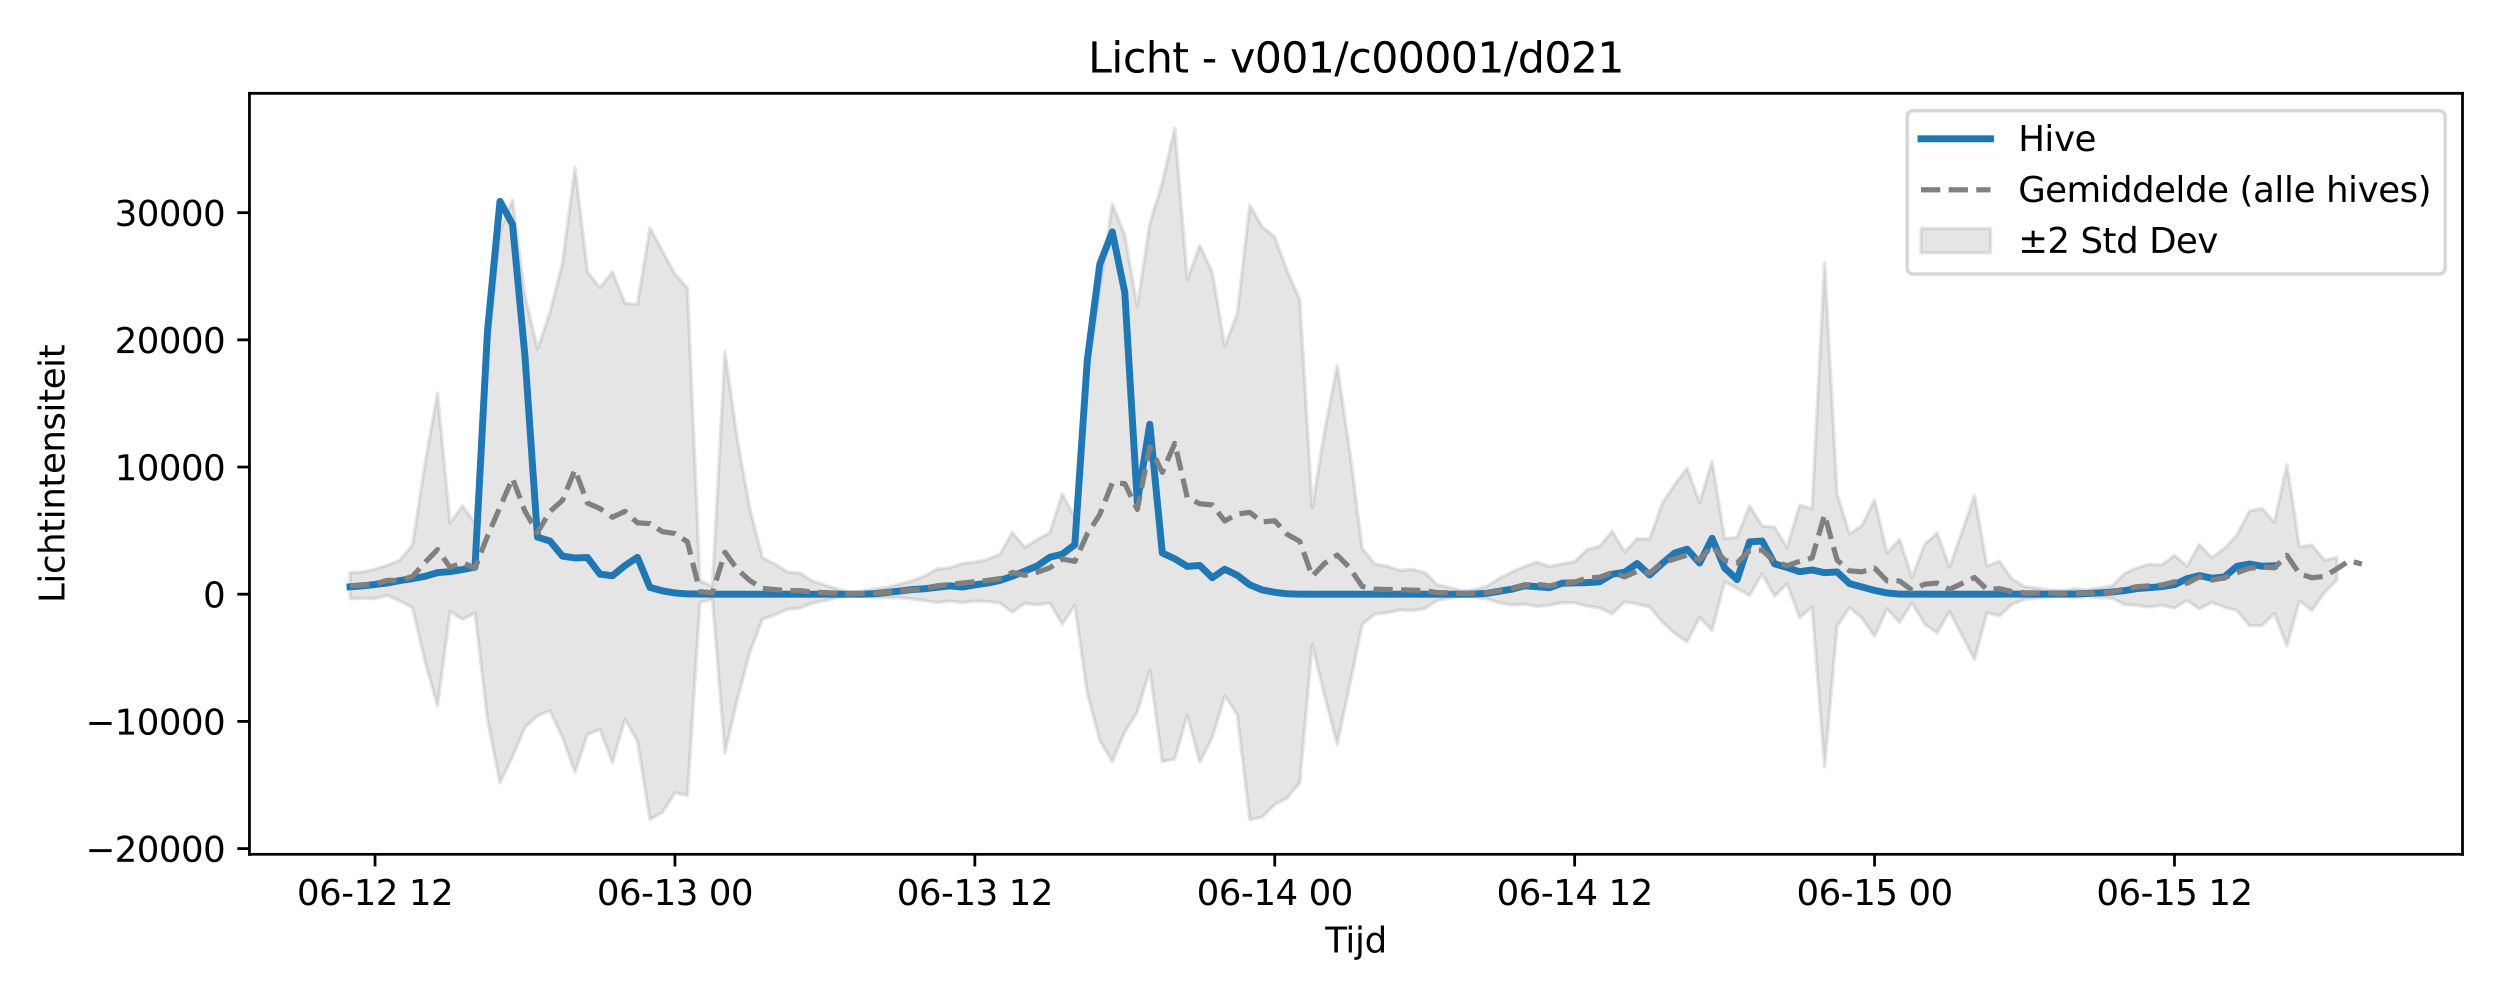 <?xml version="1.0" encoding="utf-8" standalone="no"?>
<!DOCTYPE svg PUBLIC "-//W3C//DTD SVG 1.1//EN"
  "http://www.w3.org/Graphics/SVG/1.1/DTD/svg11.dtd">
<svg xmlns:xlink="http://www.w3.org/1999/xlink" width="720pt" height="288pt" viewBox="0 0 720 288" xmlns="http://www.w3.org/2000/svg" version="1.1">
 <defs>
  <style type="text/css">*{stroke-linejoin: round; stroke-linecap: butt}</style>
 </defs>
 <g id="figure_1">
  <g id="patch_1">
   <path d="M 0 288 
L 720 288 
L 720 0 
L 0 0 
z
" style="fill: #ffffff"/>
  </g>
  <g id="axes_1">
   <g id="patch_2">
    <path d="M 71.84 246.04 
L 709.2 246.04 
L 709.2 26.88 
L 71.84 26.88 
z
" style="fill: #ffffff"/>
   </g>
   <g id="FillBetweenPolyCollection_1">
    <defs>
     <path id="ma9c4b66ef4" d="M 100.811 -123.067 
L 100.811 -115.593 
L 104.41 -115.689 
L 108.009 -115.625 
L 111.608 -116.508 
L 115.206 -114.903 
L 118.805 -112.978 
L 122.404 -97.499 
L 126.003 -84.659 
L 129.602 -111.915 
L 133.201 -109.59 
L 136.8 -111.506 
L 140.398 -80.741 
L 143.997 -62.528 
L 147.596 -70.092 
L 151.195 -78.564 
L 154.794 -81.866 
L 158.393 -83.329 
L 161.992 -75.639 
L 165.591 -65.606 
L 169.189 -76.505 
L 172.788 -77.941 
L 176.387 -68.314 
L 179.986 -80.838 
L 183.585 -74.552 
L 187.184 -51.995 
L 190.783 -54.061 
L 194.382 -59.692 
L 197.98 -58.874 
L 201.579 -114.513 
L 205.178 -115.37 
L 208.777 -71.234 
L 212.376 -86.691 
L 215.975 -100.149 
L 219.574 -109.692 
L 223.173 -110.932 
L 226.771 -112.506 
L 230.37 -112.85 
L 233.969 -114.277 
L 237.568 -115.044 
L 241.167 -115.877 
L 244.766 -116.587 
L 248.365 -116.269 
L 251.963 -115.973 
L 255.562 -115.871 
L 259.161 -115.874 
L 262.76 -115.477 
L 266.359 -115.019 
L 269.958 -114.476 
L 273.557 -114.903 
L 277.156 -114.454 
L 280.754 -114.894 
L 284.353 -114.782 
L 287.952 -114.354 
L 291.551 -111.668 
L 295.15 -114.262 
L 298.749 -113.739 
L 302.348 -114.34 
L 305.947 -108.265 
L 309.545 -113.712 
L 313.144 -88.369 
L 316.743 -74.757 
L 320.342 -68.655 
L 323.941 -77.154 
L 327.54 -82.933 
L 331.139 -95.008 
L 334.738 -68.64 
L 338.336 -69.44 
L 341.935 -81.994 
L 345.534 -68.541 
L 349.133 -75.527 
L 352.732 -87.581 
L 356.331 -82.195 
L 359.93 -51.922 
L 363.528 -52.659 
L 367.127 -56.289 
L 370.726 -58.221 
L 374.325 -62.582 
L 377.924 -102.41 
L 381.523 -87.499 
L 385.122 -73.641 
L 388.721 -90.713 
L 392.319 -108.156 
L 395.918 -111.115 
L 399.517 -111.523 
L 403.116 -112.332 
L 406.715 -112.143 
L 410.314 -112.704 
L 413.913 -115.073 
L 417.512 -115.696 
L 421.11 -116.278 
L 424.709 -116.063 
L 428.308 -115.489 
L 431.907 -114.378 
L 435.506 -113.749 
L 439.105 -113.983 
L 442.704 -113.317 
L 446.302 -113.679 
L 449.901 -114.414 
L 453.5 -114.395 
L 457.099 -113.461 
L 460.698 -112.901 
L 464.297 -111.223 
L 467.896 -114.663 
L 471.495 -114.001 
L 475.093 -113.227 
L 478.692 -108.881 
L 482.291 -105.6 
L 485.89 -103.145 
L 489.489 -110.169 
L 493.088 -106.427 
L 496.687 -120.471 
L 500.286 -118.563 
L 503.884 -116.503 
L 507.483 -122.699 
L 511.082 -116.287 
L 514.681 -119.892 
L 518.28 -110.124 
L 521.879 -113.137 
L 525.478 -67.146 
L 529.077 -107.69 
L 532.675 -112.994 
L 536.274 -109.979 
L 539.873 -104.725 
L 543.472 -112.701 
L 547.071 -108.71 
L 550.67 -114.363 
L 554.269 -108.336 
L 557.867 -105.695 
L 561.466 -111.891 
L 565.065 -104.985 
L 568.664 -98.073 
L 572.263 -111.512 
L 575.862 -110.577 
L 579.461 -113.987 
L 583.06 -115.387 
L 586.658 -115.732 
L 590.257 -116.17 
L 593.856 -116.299 
L 597.455 -115.907 
L 601.054 -116.178 
L 604.653 -115.893 
L 608.252 -115.707 
L 611.851 -113.9 
L 615.449 -113.632 
L 619.048 -113.131 
L 622.647 -113.705 
L 626.246 -112.855 
L 629.845 -115.07 
L 633.444 -112.599 
L 637.043 -114.54 
L 640.642 -113.081 
L 644.24 -112.209 
L 647.839 -107.812 
L 651.438 -107.795 
L 655.037 -111.351 
L 658.636 -101.941 
L 662.235 -114.951 
L 665.834 -112.177 
L 669.432 -117.336 
L 673.031 -120.908 
L 673.031 -127.442 
L 673.031 -127.442 
L 669.432 -126.669 
L 665.834 -131.048 
L 662.235 -130.517 
L 658.636 -154.196 
L 655.037 -137.574 
L 651.438 -141.582 
L 647.839 -140.859 
L 644.24 -133.92 
L 640.642 -130.106 
L 637.043 -127.361 
L 633.444 -131.17 
L 629.845 -124.972 
L 626.246 -128.049 
L 622.647 -125.308 
L 619.048 -125.516 
L 615.449 -124.44 
L 611.851 -122.782 
L 608.252 -119.277 
L 604.653 -118.697 
L 601.054 -118.126 
L 597.455 -118.447 
L 593.856 -117.879 
L 590.257 -117.982 
L 586.658 -118.589 
L 583.06 -119.1 
L 579.461 -121.218 
L 575.862 -126.378 
L 572.263 -124.963 
L 568.664 -145.295 
L 565.065 -134.869 
L 561.466 -124.633 
L 557.867 -134.473 
L 554.269 -131.167 
L 550.67 -121.677 
L 547.071 -132.642 
L 543.472 -128.74 
L 539.873 -144.068 
L 536.274 -136.672 
L 532.675 -134.193 
L 529.077 -145.713 
L 525.478 -212.367 
L 521.879 -141.479 
L 518.28 -142.499 
L 514.681 -130.293 
L 511.082 -136.228 
L 507.483 -136.454 
L 503.884 -142.352 
L 500.286 -133.228 
L 496.687 -132.856 
L 493.088 -155.085 
L 489.489 -143.313 
L 485.89 -153.116 
L 482.291 -148.503 
L 478.692 -142.955 
L 475.093 -132.748 
L 471.495 -132.881 
L 467.896 -129.076 
L 464.297 -135.012 
L 460.698 -130.63 
L 457.099 -129.686 
L 453.5 -126.251 
L 449.901 -125.612 
L 446.302 -124.858 
L 442.704 -126.1 
L 439.105 -124.89 
L 435.506 -123.284 
L 431.907 -121.472 
L 428.308 -119.198 
L 424.709 -118.155 
L 421.11 -117.79 
L 417.512 -118.802 
L 413.913 -119.593 
L 410.314 -123.16 
L 406.715 -124.008 
L 403.116 -123.723 
L 399.517 -124.946 
L 395.918 -125.564 
L 392.319 -130.054 
L 388.721 -158.185 
L 385.122 -182.629 
L 381.523 -164.103 
L 377.924 -141.681 
L 374.325 -201.637 
L 370.726 -210.007 
L 367.127 -219.731 
L 363.528 -222.711 
L 359.93 -228.925 
L 356.331 -197.711 
L 352.732 -188.329 
L 349.133 -209.654 
L 345.534 -217.258 
L 341.935 -207.476 
L 338.336 -251.158 
L 334.738 -235.314 
L 331.139 -223.626 
L 327.54 -199.623 
L 323.941 -220.265 
L 320.342 -229.218 
L 316.743 -204.897 
L 313.144 -180.112 
L 309.545 -138.934 
L 305.947 -145.743 
L 302.348 -134.621 
L 298.749 -132.641 
L 295.15 -130.377 
L 291.551 -134.62 
L 287.952 -128.34 
L 284.353 -126.912 
L 280.754 -126.086 
L 277.156 -125.713 
L 273.557 -124.461 
L 269.958 -124.137 
L 266.359 -122.125 
L 262.76 -120.754 
L 259.161 -119.823 
L 255.562 -118.914 
L 251.963 -118.324 
L 248.365 -117.786 
L 244.766 -117.365 
L 241.167 -118.354 
L 237.568 -119.535 
L 233.969 -120.658 
L 230.37 -122.938 
L 226.771 -123.254 
L 223.173 -125.562 
L 219.574 -127.387 
L 215.975 -141.422 
L 212.376 -161.294 
L 208.777 -186.654 
L 205.178 -119.223 
L 201.579 -120.663 
L 197.98 -205.057 
L 194.382 -209.023 
L 190.783 -215.674 
L 187.184 -222.395 
L 183.585 -200.303 
L 179.986 -200.65 
L 176.387 -209.739 
L 172.788 -205.123 
L 169.189 -209.732 
L 165.591 -239.807 
L 161.992 -212.186 
L 158.393 -198.034 
L 154.794 -187.449 
L 151.195 -202.934 
L 147.596 -230.406 
L 143.997 -221.224 
L 140.398 -186.45 
L 136.8 -137.257 
L 133.201 -142.302 
L 129.602 -137.368 
L 126.003 -174.782 
L 122.404 -154.508 
L 118.805 -131.048 
L 115.206 -126.704 
L 111.608 -125.241 
L 108.009 -124.065 
L 104.41 -123.231 
L 100.811 -123.067 
z
" style="stroke: #808080; stroke-opacity: 0.2"/>
    </defs>
    <g clip-path="url(#pae898c0383)">
     <use xlink:href="#ma9c4b66ef4" x="0" y="288" style="fill: #808080; fill-opacity: 0.2; stroke: #808080; stroke-opacity: 0.2"/>
    </g>
   </g>
   <g id="matplotlib.axis_1">
    <g id="xtick_1">
     <g id="line2d_1">
      <defs>
       <path id="mbd2d0ccec3" d="M 0 0 
L 0 3.5 
" style="stroke: #000000; stroke-width: 0.8"/>
      </defs>
      <g>
       <use xlink:href="#mbd2d0ccec3" x="108.009" y="246.04" style="stroke: #000000; stroke-width: 0.8"/>
      </g>
     </g>
     <g id="text_1">
      <!-- 06-12 12 -->
      <g transform="translate(85.528 260.638) scale(0.1 -0.1)">
       <defs>
        <path id="DejaVuSans-30" d="M 2034 4250 
Q 1547 4250 1301 3770 
Q 1056 3291 1056 2328 
Q 1056 1369 1301 889 
Q 1547 409 2034 409 
Q 2525 409 2770 889 
Q 3016 1369 3016 2328 
Q 3016 3291 2770 3770 
Q 2525 4250 2034 4250 
z
M 2034 4750 
Q 2819 4750 3233 4129 
Q 3647 3509 3647 2328 
Q 3647 1150 3233 529 
Q 2819 -91 2034 -91 
Q 1250 -91 836 529 
Q 422 1150 422 2328 
Q 422 3509 836 4129 
Q 1250 4750 2034 4750 
z
" transform="scale(0.016)"/>
        <path id="DejaVuSans-36" d="M 2113 2584 
Q 1688 2584 1439 2293 
Q 1191 2003 1191 1497 
Q 1191 994 1439 701 
Q 1688 409 2113 409 
Q 2538 409 2786 701 
Q 3034 994 3034 1497 
Q 3034 2003 2786 2293 
Q 2538 2584 2113 2584 
z
M 3366 4563 
L 3366 3988 
Q 3128 4100 2886 4159 
Q 2644 4219 2406 4219 
Q 1781 4219 1451 3797 
Q 1122 3375 1075 2522 
Q 1259 2794 1537 2939 
Q 1816 3084 2150 3084 
Q 2853 3084 3261 2657 
Q 3669 2231 3669 1497 
Q 3669 778 3244 343 
Q 2819 -91 2113 -91 
Q 1303 -91 875 529 
Q 447 1150 447 2328 
Q 447 3434 972 4092 
Q 1497 4750 2381 4750 
Q 2619 4750 2861 4703 
Q 3103 4656 3366 4563 
z
" transform="scale(0.016)"/>
        <path id="DejaVuSans-2d" d="M 313 2009 
L 1997 2009 
L 1997 1497 
L 313 1497 
L 313 2009 
z
" transform="scale(0.016)"/>
        <path id="DejaVuSans-31" d="M 794 531 
L 1825 531 
L 1825 4091 
L 703 3866 
L 703 4441 
L 1819 4666 
L 2450 4666 
L 2450 531 
L 3481 531 
L 3481 0 
L 794 0 
L 794 531 
z
" transform="scale(0.016)"/>
        <path id="DejaVuSans-32" d="M 1228 531 
L 3431 531 
L 3431 0 
L 469 0 
L 469 531 
Q 828 903 1448 1529 
Q 2069 2156 2228 2338 
Q 2531 2678 2651 2914 
Q 2772 3150 2772 3378 
Q 2772 3750 2511 3984 
Q 2250 4219 1831 4219 
Q 1534 4219 1204 4116 
Q 875 4013 500 3803 
L 500 4441 
Q 881 4594 1212 4672 
Q 1544 4750 1819 4750 
Q 2544 4750 2975 4387 
Q 3406 4025 3406 3419 
Q 3406 3131 3298 2873 
Q 3191 2616 2906 2266 
Q 2828 2175 2409 1742 
Q 1991 1309 1228 531 
z
" transform="scale(0.016)"/>
        <path id="DejaVuSans-20" transform="scale(0.016)"/>
       </defs>
       <use xlink:href="#DejaVuSans-30"/>
       <use xlink:href="#DejaVuSans-36" transform="translate(63.623 0)"/>
       <use xlink:href="#DejaVuSans-2d" transform="translate(127.246 0)"/>
       <use xlink:href="#DejaVuSans-31" transform="translate(163.33 0)"/>
       <use xlink:href="#DejaVuSans-32" transform="translate(226.953 0)"/>
       <use xlink:href="#DejaVuSans-20" transform="translate(290.576 0)"/>
       <use xlink:href="#DejaVuSans-31" transform="translate(322.363 0)"/>
       <use xlink:href="#DejaVuSans-32" transform="translate(385.986 0)"/>
      </g>
     </g>
    </g>
    <g id="xtick_2">
     <g id="line2d_2">
      <g>
       <use xlink:href="#mbd2d0ccec3" x="194.382" y="246.04" style="stroke: #000000; stroke-width: 0.8"/>
      </g>
     </g>
     <g id="text_2">
      <!-- 06-13 00 -->
      <g transform="translate(171.901 260.638) scale(0.1 -0.1)">
       <defs>
        <path id="DejaVuSans-33" d="M 2597 2516 
Q 3050 2419 3304 2112 
Q 3559 1806 3559 1356 
Q 3559 666 3084 287 
Q 2609 -91 1734 -91 
Q 1441 -91 1130 -33 
Q 819 25 488 141 
L 488 750 
Q 750 597 1062 519 
Q 1375 441 1716 441 
Q 2309 441 2620 675 
Q 2931 909 2931 1356 
Q 2931 1769 2642 2001 
Q 2353 2234 1838 2234 
L 1294 2234 
L 1294 2753 
L 1863 2753 
Q 2328 2753 2575 2939 
Q 2822 3125 2822 3475 
Q 2822 3834 2567 4026 
Q 2313 4219 1838 4219 
Q 1578 4219 1281 4162 
Q 984 4106 628 3988 
L 628 4550 
Q 988 4650 1302 4700 
Q 1616 4750 1894 4750 
Q 2613 4750 3031 4423 
Q 3450 4097 3450 3541 
Q 3450 3153 3228 2886 
Q 3006 2619 2597 2516 
z
" transform="scale(0.016)"/>
       </defs>
       <use xlink:href="#DejaVuSans-30"/>
       <use xlink:href="#DejaVuSans-36" transform="translate(63.623 0)"/>
       <use xlink:href="#DejaVuSans-2d" transform="translate(127.246 0)"/>
       <use xlink:href="#DejaVuSans-31" transform="translate(163.33 0)"/>
       <use xlink:href="#DejaVuSans-33" transform="translate(226.953 0)"/>
       <use xlink:href="#DejaVuSans-20" transform="translate(290.576 0)"/>
       <use xlink:href="#DejaVuSans-30" transform="translate(322.363 0)"/>
       <use xlink:href="#DejaVuSans-30" transform="translate(385.986 0)"/>
      </g>
     </g>
    </g>
    <g id="xtick_3">
     <g id="line2d_3">
      <g>
       <use xlink:href="#mbd2d0ccec3" x="280.754" y="246.04" style="stroke: #000000; stroke-width: 0.8"/>
      </g>
     </g>
     <g id="text_3">
      <!-- 06-13 12 -->
      <g transform="translate(258.274 260.638) scale(0.1 -0.1)">
       <use xlink:href="#DejaVuSans-30"/>
       <use xlink:href="#DejaVuSans-36" transform="translate(63.623 0)"/>
       <use xlink:href="#DejaVuSans-2d" transform="translate(127.246 0)"/>
       <use xlink:href="#DejaVuSans-31" transform="translate(163.33 0)"/>
       <use xlink:href="#DejaVuSans-33" transform="translate(226.953 0)"/>
       <use xlink:href="#DejaVuSans-20" transform="translate(290.576 0)"/>
       <use xlink:href="#DejaVuSans-31" transform="translate(322.363 0)"/>
       <use xlink:href="#DejaVuSans-32" transform="translate(385.986 0)"/>
      </g>
     </g>
    </g>
    <g id="xtick_4">
     <g id="line2d_4">
      <g>
       <use xlink:href="#mbd2d0ccec3" x="367.127" y="246.04" style="stroke: #000000; stroke-width: 0.8"/>
      </g>
     </g>
     <g id="text_4">
      <!-- 06-14 00 -->
      <g transform="translate(344.647 260.638) scale(0.1 -0.1)">
       <defs>
        <path id="DejaVuSans-34" d="M 2419 4116 
L 825 1625 
L 2419 1625 
L 2419 4116 
z
M 2253 4666 
L 3047 4666 
L 3047 1625 
L 3713 1625 
L 3713 1100 
L 3047 1100 
L 3047 0 
L 2419 0 
L 2419 1100 
L 313 1100 
L 313 1709 
L 2253 4666 
z
" transform="scale(0.016)"/>
       </defs>
       <use xlink:href="#DejaVuSans-30"/>
       <use xlink:href="#DejaVuSans-36" transform="translate(63.623 0)"/>
       <use xlink:href="#DejaVuSans-2d" transform="translate(127.246 0)"/>
       <use xlink:href="#DejaVuSans-31" transform="translate(163.33 0)"/>
       <use xlink:href="#DejaVuSans-34" transform="translate(226.953 0)"/>
       <use xlink:href="#DejaVuSans-20" transform="translate(290.576 0)"/>
       <use xlink:href="#DejaVuSans-30" transform="translate(322.363 0)"/>
       <use xlink:href="#DejaVuSans-30" transform="translate(385.986 0)"/>
      </g>
     </g>
    </g>
    <g id="xtick_5">
     <g id="line2d_5">
      <g>
       <use xlink:href="#mbd2d0ccec3" x="453.5" y="246.04" style="stroke: #000000; stroke-width: 0.8"/>
      </g>
     </g>
     <g id="text_5">
      <!-- 06-14 12 -->
      <g transform="translate(431.02 260.638) scale(0.1 -0.1)">
       <use xlink:href="#DejaVuSans-30"/>
       <use xlink:href="#DejaVuSans-36" transform="translate(63.623 0)"/>
       <use xlink:href="#DejaVuSans-2d" transform="translate(127.246 0)"/>
       <use xlink:href="#DejaVuSans-31" transform="translate(163.33 0)"/>
       <use xlink:href="#DejaVuSans-34" transform="translate(226.953 0)"/>
       <use xlink:href="#DejaVuSans-20" transform="translate(290.576 0)"/>
       <use xlink:href="#DejaVuSans-31" transform="translate(322.363 0)"/>
       <use xlink:href="#DejaVuSans-32" transform="translate(385.986 0)"/>
      </g>
     </g>
    </g>
    <g id="xtick_6">
     <g id="line2d_6">
      <g>
       <use xlink:href="#mbd2d0ccec3" x="539.873" y="246.04" style="stroke: #000000; stroke-width: 0.8"/>
      </g>
     </g>
     <g id="text_6">
      <!-- 06-15 00 -->
      <g transform="translate(517.393 260.638) scale(0.1 -0.1)">
       <defs>
        <path id="DejaVuSans-35" d="M 691 4666 
L 3169 4666 
L 3169 4134 
L 1269 4134 
L 1269 2991 
Q 1406 3038 1543 3061 
Q 1681 3084 1819 3084 
Q 2600 3084 3056 2656 
Q 3513 2228 3513 1497 
Q 3513 744 3044 326 
Q 2575 -91 1722 -91 
Q 1428 -91 1123 -41 
Q 819 9 494 109 
L 494 744 
Q 775 591 1075 516 
Q 1375 441 1709 441 
Q 2250 441 2565 725 
Q 2881 1009 2881 1497 
Q 2881 1984 2565 2268 
Q 2250 2553 1709 2553 
Q 1456 2553 1204 2497 
Q 953 2441 691 2322 
L 691 4666 
z
" transform="scale(0.016)"/>
       </defs>
       <use xlink:href="#DejaVuSans-30"/>
       <use xlink:href="#DejaVuSans-36" transform="translate(63.623 0)"/>
       <use xlink:href="#DejaVuSans-2d" transform="translate(127.246 0)"/>
       <use xlink:href="#DejaVuSans-31" transform="translate(163.33 0)"/>
       <use xlink:href="#DejaVuSans-35" transform="translate(226.953 0)"/>
       <use xlink:href="#DejaVuSans-20" transform="translate(290.576 0)"/>
       <use xlink:href="#DejaVuSans-30" transform="translate(322.363 0)"/>
       <use xlink:href="#DejaVuSans-30" transform="translate(385.986 0)"/>
      </g>
     </g>
    </g>
    <g id="xtick_7">
     <g id="line2d_7">
      <g>
       <use xlink:href="#mbd2d0ccec3" x="626.246" y="246.04" style="stroke: #000000; stroke-width: 0.8"/>
      </g>
     </g>
     <g id="text_7">
      <!-- 06-15 12 -->
      <g transform="translate(603.766 260.638) scale(0.1 -0.1)">
       <use xlink:href="#DejaVuSans-30"/>
       <use xlink:href="#DejaVuSans-36" transform="translate(63.623 0)"/>
       <use xlink:href="#DejaVuSans-2d" transform="translate(127.246 0)"/>
       <use xlink:href="#DejaVuSans-31" transform="translate(163.33 0)"/>
       <use xlink:href="#DejaVuSans-35" transform="translate(226.953 0)"/>
       <use xlink:href="#DejaVuSans-20" transform="translate(290.576 0)"/>
       <use xlink:href="#DejaVuSans-31" transform="translate(322.363 0)"/>
       <use xlink:href="#DejaVuSans-32" transform="translate(385.986 0)"/>
      </g>
     </g>
    </g>
    <g id="text_8">
     <!-- Tijd -->
     <g transform="translate(381.67 274.317) scale(0.1 -0.1)">
      <defs>
       <path id="DejaVuSans-54" d="M -19 4666 
L 3928 4666 
L 3928 4134 
L 2272 4134 
L 2272 0 
L 1638 0 
L 1638 4134 
L -19 4134 
L -19 4666 
z
" transform="scale(0.016)"/>
       <path id="DejaVuSans-69" d="M 603 3500 
L 1178 3500 
L 1178 0 
L 603 0 
L 603 3500 
z
M 603 4863 
L 1178 4863 
L 1178 4134 
L 603 4134 
L 603 4863 
z
" transform="scale(0.016)"/>
       <path id="DejaVuSans-6a" d="M 603 3500 
L 1178 3500 
L 1178 -63 
Q 1178 -731 923 -1031 
Q 669 -1331 103 -1331 
L -116 -1331 
L -116 -844 
L 38 -844 
Q 366 -844 484 -692 
Q 603 -541 603 -63 
L 603 3500 
z
M 603 4863 
L 1178 4863 
L 1178 4134 
L 603 4134 
L 603 4863 
z
" transform="scale(0.016)"/>
       <path id="DejaVuSans-64" d="M 2906 2969 
L 2906 4863 
L 3481 4863 
L 3481 0 
L 2906 0 
L 2906 525 
Q 2725 213 2448 61 
Q 2172 -91 1784 -91 
Q 1150 -91 751 415 
Q 353 922 353 1747 
Q 353 2572 751 3078 
Q 1150 3584 1784 3584 
Q 2172 3584 2448 3432 
Q 2725 3281 2906 2969 
z
M 947 1747 
Q 947 1113 1208 752 
Q 1469 391 1925 391 
Q 2381 391 2643 752 
Q 2906 1113 2906 1747 
Q 2906 2381 2643 2742 
Q 2381 3103 1925 3103 
Q 1469 3103 1208 2742 
Q 947 2381 947 1747 
z
" transform="scale(0.016)"/>
      </defs>
      <use xlink:href="#DejaVuSans-54"/>
      <use xlink:href="#DejaVuSans-69" transform="translate(57.959 0)"/>
      <use xlink:href="#DejaVuSans-6a" transform="translate(85.742 0)"/>
      <use xlink:href="#DejaVuSans-64" transform="translate(113.525 0)"/>
     </g>
    </g>
   </g>
   <g id="matplotlib.axis_2">
    <g id="ytick_1">
     <g id="line2d_8">
      <defs>
       <path id="md80343fae0" d="M 0 0 
L -3.5 0 
" style="stroke: #000000; stroke-width: 0.8"/>
      </defs>
      <g>
       <use xlink:href="#md80343fae0" x="71.84" y="244.391" style="stroke: #000000; stroke-width: 0.8"/>
      </g>
     </g>
     <g id="text_9">
      <!-- −20000 -->
      <g transform="translate(24.648 248.191) scale(0.1 -0.1)">
       <defs>
        <path id="DejaVuSans-2212" d="M 678 2272 
L 4684 2272 
L 4684 1741 
L 678 1741 
L 678 2272 
z
" transform="scale(0.016)"/>
       </defs>
       <use xlink:href="#DejaVuSans-2212"/>
       <use xlink:href="#DejaVuSans-32" transform="translate(83.789 0)"/>
       <use xlink:href="#DejaVuSans-30" transform="translate(147.412 0)"/>
       <use xlink:href="#DejaVuSans-30" transform="translate(211.035 0)"/>
       <use xlink:href="#DejaVuSans-30" transform="translate(274.658 0)"/>
       <use xlink:href="#DejaVuSans-30" transform="translate(338.281 0)"/>
      </g>
     </g>
    </g>
    <g id="ytick_2">
     <g id="line2d_9">
      <g>
       <use xlink:href="#md80343fae0" x="71.84" y="207.763" style="stroke: #000000; stroke-width: 0.8"/>
      </g>
     </g>
     <g id="text_10">
      <!-- −10000 -->
      <g transform="translate(24.648 211.563) scale(0.1 -0.1)">
       <use xlink:href="#DejaVuSans-2212"/>
       <use xlink:href="#DejaVuSans-31" transform="translate(83.789 0)"/>
       <use xlink:href="#DejaVuSans-30" transform="translate(147.412 0)"/>
       <use xlink:href="#DejaVuSans-30" transform="translate(211.035 0)"/>
       <use xlink:href="#DejaVuSans-30" transform="translate(274.658 0)"/>
       <use xlink:href="#DejaVuSans-30" transform="translate(338.281 0)"/>
      </g>
     </g>
    </g>
    <g id="ytick_3">
     <g id="line2d_10">
      <g>
       <use xlink:href="#md80343fae0" x="71.84" y="171.135" style="stroke: #000000; stroke-width: 0.8"/>
      </g>
     </g>
     <g id="text_11">
      <!-- 0 -->
      <g transform="translate(58.477 174.935) scale(0.1 -0.1)">
       <use xlink:href="#DejaVuSans-30"/>
      </g>
     </g>
    </g>
    <g id="ytick_4">
     <g id="line2d_11">
      <g>
       <use xlink:href="#md80343fae0" x="71.84" y="134.507" style="stroke: #000000; stroke-width: 0.8"/>
      </g>
     </g>
     <g id="text_12">
      <!-- 10000 -->
      <g transform="translate(33.028 138.307) scale(0.1 -0.1)">
       <use xlink:href="#DejaVuSans-31"/>
       <use xlink:href="#DejaVuSans-30" transform="translate(63.623 0)"/>
       <use xlink:href="#DejaVuSans-30" transform="translate(127.246 0)"/>
       <use xlink:href="#DejaVuSans-30" transform="translate(190.869 0)"/>
       <use xlink:href="#DejaVuSans-30" transform="translate(254.492 0)"/>
      </g>
     </g>
    </g>
    <g id="ytick_5">
     <g id="line2d_12">
      <g>
       <use xlink:href="#md80343fae0" x="71.84" y="97.88" style="stroke: #000000; stroke-width: 0.8"/>
      </g>
     </g>
     <g id="text_13">
      <!-- 20000 -->
      <g transform="translate(33.028 101.679) scale(0.1 -0.1)">
       <use xlink:href="#DejaVuSans-32"/>
       <use xlink:href="#DejaVuSans-30" transform="translate(63.623 0)"/>
       <use xlink:href="#DejaVuSans-30" transform="translate(127.246 0)"/>
       <use xlink:href="#DejaVuSans-30" transform="translate(190.869 0)"/>
       <use xlink:href="#DejaVuSans-30" transform="translate(254.492 0)"/>
      </g>
     </g>
    </g>
    <g id="ytick_6">
     <g id="line2d_13">
      <g>
       <use xlink:href="#md80343fae0" x="71.84" y="61.252" style="stroke: #000000; stroke-width: 0.8"/>
      </g>
     </g>
     <g id="text_14">
      <!-- 30000 -->
      <g transform="translate(33.028 65.051) scale(0.1 -0.1)">
       <use xlink:href="#DejaVuSans-33"/>
       <use xlink:href="#DejaVuSans-30" transform="translate(63.623 0)"/>
       <use xlink:href="#DejaVuSans-30" transform="translate(127.246 0)"/>
       <use xlink:href="#DejaVuSans-30" transform="translate(190.869 0)"/>
       <use xlink:href="#DejaVuSans-30" transform="translate(254.492 0)"/>
      </g>
     </g>
    </g>
    <g id="text_15">
     <!-- Lichtintensiteit -->
     <g transform="translate(18.568 173.656) rotate(-90) scale(0.1 -0.1)">
      <defs>
       <path id="DejaVuSans-4c" d="M 628 4666 
L 1259 4666 
L 1259 531 
L 3531 531 
L 3531 0 
L 628 0 
L 628 4666 
z
" transform="scale(0.016)"/>
       <path id="DejaVuSans-63" d="M 3122 3366 
L 3122 2828 
Q 2878 2963 2633 3030 
Q 2388 3097 2138 3097 
Q 1578 3097 1268 2742 
Q 959 2388 959 1747 
Q 959 1106 1268 751 
Q 1578 397 2138 397 
Q 2388 397 2633 464 
Q 2878 531 3122 666 
L 3122 134 
Q 2881 22 2623 -34 
Q 2366 -91 2075 -91 
Q 1284 -91 818 406 
Q 353 903 353 1747 
Q 353 2603 823 3093 
Q 1294 3584 2113 3584 
Q 2378 3584 2631 3529 
Q 2884 3475 3122 3366 
z
" transform="scale(0.016)"/>
       <path id="DejaVuSans-68" d="M 3513 2113 
L 3513 0 
L 2938 0 
L 2938 2094 
Q 2938 2591 2744 2837 
Q 2550 3084 2163 3084 
Q 1697 3084 1428 2787 
Q 1159 2491 1159 1978 
L 1159 0 
L 581 0 
L 581 4863 
L 1159 4863 
L 1159 2956 
Q 1366 3272 1645 3428 
Q 1925 3584 2291 3584 
Q 2894 3584 3203 3211 
Q 3513 2838 3513 2113 
z
" transform="scale(0.016)"/>
       <path id="DejaVuSans-74" d="M 1172 4494 
L 1172 3500 
L 2356 3500 
L 2356 3053 
L 1172 3053 
L 1172 1153 
Q 1172 725 1289 603 
Q 1406 481 1766 481 
L 2356 481 
L 2356 0 
L 1766 0 
Q 1100 0 847 248 
Q 594 497 594 1153 
L 594 3053 
L 172 3053 
L 172 3500 
L 594 3500 
L 594 4494 
L 1172 4494 
z
" transform="scale(0.016)"/>
       <path id="DejaVuSans-6e" d="M 3513 2113 
L 3513 0 
L 2938 0 
L 2938 2094 
Q 2938 2591 2744 2837 
Q 2550 3084 2163 3084 
Q 1697 3084 1428 2787 
Q 1159 2491 1159 1978 
L 1159 0 
L 581 0 
L 581 3500 
L 1159 3500 
L 1159 2956 
Q 1366 3272 1645 3428 
Q 1925 3584 2291 3584 
Q 2894 3584 3203 3211 
Q 3513 2838 3513 2113 
z
" transform="scale(0.016)"/>
       <path id="DejaVuSans-65" d="M 3597 1894 
L 3597 1613 
L 953 1613 
Q 991 1019 1311 708 
Q 1631 397 2203 397 
Q 2534 397 2845 478 
Q 3156 559 3463 722 
L 3463 178 
Q 3153 47 2828 -22 
Q 2503 -91 2169 -91 
Q 1331 -91 842 396 
Q 353 884 353 1716 
Q 353 2575 817 3079 
Q 1281 3584 2069 3584 
Q 2775 3584 3186 3129 
Q 3597 2675 3597 1894 
z
M 3022 2063 
Q 3016 2534 2758 2815 
Q 2500 3097 2075 3097 
Q 1594 3097 1305 2825 
Q 1016 2553 972 2059 
L 3022 2063 
z
" transform="scale(0.016)"/>
       <path id="DejaVuSans-73" d="M 2834 3397 
L 2834 2853 
Q 2591 2978 2328 3040 
Q 2066 3103 1784 3103 
Q 1356 3103 1142 2972 
Q 928 2841 928 2578 
Q 928 2378 1081 2264 
Q 1234 2150 1697 2047 
L 1894 2003 
Q 2506 1872 2764 1633 
Q 3022 1394 3022 966 
Q 3022 478 2636 193 
Q 2250 -91 1575 -91 
Q 1294 -91 989 -36 
Q 684 19 347 128 
L 347 722 
Q 666 556 975 473 
Q 1284 391 1588 391 
Q 1994 391 2212 530 
Q 2431 669 2431 922 
Q 2431 1156 2273 1281 
Q 2116 1406 1581 1522 
L 1381 1569 
Q 847 1681 609 1914 
Q 372 2147 372 2553 
Q 372 3047 722 3315 
Q 1072 3584 1716 3584 
Q 2034 3584 2315 3537 
Q 2597 3491 2834 3397 
z
" transform="scale(0.016)"/>
      </defs>
      <use xlink:href="#DejaVuSans-4c"/>
      <use xlink:href="#DejaVuSans-69" transform="translate(55.713 0)"/>
      <use xlink:href="#DejaVuSans-63" transform="translate(83.496 0)"/>
      <use xlink:href="#DejaVuSans-68" transform="translate(138.477 0)"/>
      <use xlink:href="#DejaVuSans-74" transform="translate(201.855 0)"/>
      <use xlink:href="#DejaVuSans-69" transform="translate(241.064 0)"/>
      <use xlink:href="#DejaVuSans-6e" transform="translate(268.848 0)"/>
      <use xlink:href="#DejaVuSans-74" transform="translate(332.227 0)"/>
      <use xlink:href="#DejaVuSans-65" transform="translate(371.436 0)"/>
      <use xlink:href="#DejaVuSans-6e" transform="translate(432.959 0)"/>
      <use xlink:href="#DejaVuSans-73" transform="translate(496.338 0)"/>
      <use xlink:href="#DejaVuSans-69" transform="translate(548.438 0)"/>
      <use xlink:href="#DejaVuSans-74" transform="translate(576.221 0)"/>
      <use xlink:href="#DejaVuSans-65" transform="translate(615.43 0)"/>
      <use xlink:href="#DejaVuSans-69" transform="translate(676.953 0)"/>
      <use xlink:href="#DejaVuSans-74" transform="translate(704.736 0)"/>
     </g>
    </g>
   </g>
   <g id="line2d_14">
    <path d="M 100.811 169.002 
L 104.41 168.746 
L 111.608 167.898 
L 115.206 167.199 
L 118.805 166.647 
L 122.404 165.979 
L 126.003 164.921 
L 129.602 164.633 
L 133.201 164.045 
L 136.8 163.315 
L 140.398 95.362 
L 143.997 58.005 
L 147.596 64.593 
L 151.195 102.684 
L 154.794 154.684 
L 158.393 155.816 
L 161.992 160.165 
L 165.591 160.687 
L 169.189 160.557 
L 172.788 165.352 
L 176.387 165.811 
L 179.986 162.887 
L 183.585 160.523 
L 187.184 169.174 
L 190.783 170.168 
L 194.382 170.778 
L 197.98 171.04 
L 205.178 171.135 
L 248.365 171.126 
L 251.963 170.993 
L 259.161 170.212 
L 262.76 169.788 
L 266.359 169.554 
L 273.557 168.729 
L 277.156 169.074 
L 280.754 168.448 
L 284.353 167.943 
L 287.952 167.183 
L 291.551 165.955 
L 298.749 162.973 
L 302.348 160.476 
L 305.947 159.591 
L 309.545 156.874 
L 313.144 103.654 
L 316.743 76.074 
L 320.342 66.794 
L 323.941 84.239 
L 327.54 144.63 
L 331.139 122.193 
L 334.738 159.254 
L 338.336 160.929 
L 341.935 163.129 
L 345.534 162.839 
L 349.133 166.38 
L 352.732 163.934 
L 356.331 165.694 
L 359.93 168.433 
L 363.528 169.903 
L 367.127 170.583 
L 370.726 171.016 
L 374.325 171.12 
L 421.11 171.134 
L 424.709 171.104 
L 428.308 170.863 
L 435.506 169.668 
L 439.105 168.7 
L 446.302 169.249 
L 449.901 167.953 
L 457.099 167.801 
L 460.698 167.543 
L 464.297 165.389 
L 467.896 164.805 
L 471.495 162.296 
L 475.093 165.585 
L 478.692 162.308 
L 482.291 159.288 
L 485.89 158.151 
L 489.489 162.154 
L 493.088 155.034 
L 496.687 163.578 
L 500.286 166.912 
L 503.884 156.05 
L 507.483 155.817 
L 511.082 162.393 
L 514.681 163.444 
L 518.28 164.644 
L 521.879 164.145 
L 525.478 164.939 
L 529.077 164.716 
L 532.675 168.084 
L 539.873 170.035 
L 543.472 170.772 
L 547.071 171.101 
L 561.466 171.135 
L 597.455 171.092 
L 604.653 170.751 
L 608.252 170.483 
L 611.851 170.095 
L 615.449 169.522 
L 622.647 168.937 
L 626.246 168.384 
L 629.845 166.664 
L 633.444 165.769 
L 637.043 166.534 
L 640.642 166.147 
L 644.24 163.105 
L 647.839 162.45 
L 651.438 163.061 
L 655.037 162.931 
L 655.037 162.931 
" clip-path="url(#pae898c0383)" style="fill: none; stroke: #1f77b4; stroke-width: 2; stroke-linecap: square"/>
   </g>
   <g id="line2d_15">
    <path d="M 100.811 168.67 
L 104.41 168.54 
L 108.009 168.155 
L 111.608 167.125 
L 115.206 167.197 
L 118.805 165.987 
L 122.404 161.997 
L 126.003 158.279 
L 129.602 163.359 
L 133.201 162.054 
L 136.8 163.618 
L 140.398 154.404 
L 147.596 137.751 
L 151.195 147.251 
L 154.794 153.343 
L 158.393 147.318 
L 161.992 144.088 
L 165.591 135.293 
L 169.189 144.882 
L 172.788 146.468 
L 176.387 148.974 
L 179.986 147.256 
L 183.585 150.572 
L 187.184 150.805 
L 190.783 153.132 
L 194.382 153.642 
L 197.98 156.035 
L 201.579 170.412 
L 205.178 170.703 
L 208.777 159.056 
L 212.376 164.007 
L 215.975 167.215 
L 219.574 169.461 
L 226.771 170.12 
L 230.37 170.106 
L 233.969 170.532 
L 244.766 171.024 
L 251.963 170.852 
L 255.562 170.608 
L 259.161 170.152 
L 262.76 169.885 
L 266.359 169.428 
L 269.958 168.694 
L 284.353 167.153 
L 287.952 166.653 
L 291.551 164.856 
L 295.15 165.681 
L 298.749 164.81 
L 302.348 163.52 
L 305.947 160.996 
L 309.545 161.677 
L 313.144 153.759 
L 316.743 148.173 
L 320.342 139.064 
L 323.941 139.29 
L 327.54 146.722 
L 331.139 128.683 
L 334.738 136.023 
L 338.336 127.701 
L 341.935 143.265 
L 345.534 145.1 
L 349.133 145.41 
L 352.732 150.045 
L 356.331 148.047 
L 359.93 147.577 
L 363.528 150.315 
L 367.127 149.99 
L 370.726 153.886 
L 374.325 155.89 
L 377.924 165.954 
L 381.523 162.199 
L 385.122 159.865 
L 388.721 163.551 
L 392.319 168.895 
L 395.918 169.661 
L 410.314 170.068 
L 413.913 170.667 
L 417.512 170.751 
L 421.11 170.966 
L 424.709 170.891 
L 428.308 170.657 
L 435.506 169.483 
L 439.105 168.563 
L 442.704 168.292 
L 446.302 168.731 
L 449.901 167.987 
L 453.5 167.677 
L 457.099 166.426 
L 460.698 166.234 
L 464.297 164.883 
L 467.896 166.13 
L 471.495 164.559 
L 475.093 165.013 
L 478.692 162.082 
L 485.89 159.87 
L 489.489 161.259 
L 493.088 157.244 
L 496.687 161.337 
L 500.286 162.104 
L 503.884 158.573 
L 507.483 158.423 
L 511.082 161.743 
L 514.681 162.907 
L 518.28 161.688 
L 521.879 160.692 
L 525.478 148.244 
L 529.077 161.298 
L 532.675 164.407 
L 536.274 164.675 
L 539.873 163.604 
L 543.472 167.279 
L 547.071 167.324 
L 550.67 169.98 
L 554.269 168.249 
L 557.867 167.916 
L 561.466 169.738 
L 568.664 166.316 
L 572.263 169.763 
L 575.862 169.523 
L 579.461 170.397 
L 583.06 170.756 
L 593.856 170.911 
L 597.455 170.823 
L 601.054 170.848 
L 608.252 170.508 
L 611.851 169.659 
L 615.449 168.964 
L 622.647 168.494 
L 626.246 167.548 
L 629.845 167.979 
L 633.444 166.116 
L 637.043 167.049 
L 640.642 166.407 
L 644.24 164.936 
L 647.839 163.665 
L 651.438 163.312 
L 655.037 163.538 
L 658.636 159.932 
L 662.235 165.266 
L 665.834 166.388 
L 669.432 165.998 
L 673.031 163.825 
L 676.63 161.469 
L 680.229 162.464 
L 680.229 162.464 
" clip-path="url(#pae898c0383)" style="fill: none; stroke-dasharray: 5.55,2.4; stroke-dashoffset: 0; stroke: #808080; stroke-width: 1.5"/>
   </g>
   <g id="patch_3">
    <path d="M 71.84 246.04 
L 71.84 26.88 
" style="fill: none; stroke: #000000; stroke-width: 0.8; stroke-linejoin: miter; stroke-linecap: square"/>
   </g>
   <g id="patch_4">
    <path d="M 709.2 246.04 
L 709.2 26.88 
" style="fill: none; stroke: #000000; stroke-width: 0.8; stroke-linejoin: miter; stroke-linecap: square"/>
   </g>
   <g id="patch_5">
    <path d="M 71.84 246.04 
L 709.2 246.04 
" style="fill: none; stroke: #000000; stroke-width: 0.8; stroke-linejoin: miter; stroke-linecap: square"/>
   </g>
   <g id="patch_6">
    <path d="M 71.84 26.88 
L 709.2 26.88 
" style="fill: none; stroke: #000000; stroke-width: 0.8; stroke-linejoin: miter; stroke-linecap: square"/>
   </g>
   <g id="text_16">
    <!-- Licht - v001/c00001/d021 -->
    <g transform="translate(313.383 20.88) scale(0.12 -0.12)">
     <defs>
      <path id="DejaVuSans-76" d="M 191 3500 
L 800 3500 
L 1894 563 
L 2988 3500 
L 3597 3500 
L 2284 0 
L 1503 0 
L 191 3500 
z
" transform="scale(0.016)"/>
      <path id="DejaVuSans-2f" d="M 1625 4666 
L 2156 4666 
L 531 -594 
L 0 -594 
L 1625 4666 
z
" transform="scale(0.016)"/>
     </defs>
     <use xlink:href="#DejaVuSans-4c"/>
     <use xlink:href="#DejaVuSans-69" transform="translate(55.713 0)"/>
     <use xlink:href="#DejaVuSans-63" transform="translate(83.496 0)"/>
     <use xlink:href="#DejaVuSans-68" transform="translate(138.477 0)"/>
     <use xlink:href="#DejaVuSans-74" transform="translate(201.855 0)"/>
     <use xlink:href="#DejaVuSans-20" transform="translate(241.064 0)"/>
     <use xlink:href="#DejaVuSans-2d" transform="translate(272.852 0)"/>
     <use xlink:href="#DejaVuSans-20" transform="translate(308.936 0)"/>
     <use xlink:href="#DejaVuSans-76" transform="translate(340.723 0)"/>
     <use xlink:href="#DejaVuSans-30" transform="translate(399.902 0)"/>
     <use xlink:href="#DejaVuSans-30" transform="translate(463.525 0)"/>
     <use xlink:href="#DejaVuSans-31" transform="translate(527.148 0)"/>
     <use xlink:href="#DejaVuSans-2f" transform="translate(590.771 0)"/>
     <use xlink:href="#DejaVuSans-63" transform="translate(624.463 0)"/>
     <use xlink:href="#DejaVuSans-30" transform="translate(679.443 0)"/>
     <use xlink:href="#DejaVuSans-30" transform="translate(743.066 0)"/>
     <use xlink:href="#DejaVuSans-30" transform="translate(806.689 0)"/>
     <use xlink:href="#DejaVuSans-30" transform="translate(870.312 0)"/>
     <use xlink:href="#DejaVuSans-31" transform="translate(933.936 0)"/>
     <use xlink:href="#DejaVuSans-2f" transform="translate(997.559 0)"/>
     <use xlink:href="#DejaVuSans-64" transform="translate(1031.25 0)"/>
     <use xlink:href="#DejaVuSans-30" transform="translate(1094.727 0)"/>
     <use xlink:href="#DejaVuSans-32" transform="translate(1158.35 0)"/>
     <use xlink:href="#DejaVuSans-31" transform="translate(1221.973 0)"/>
    </g>
   </g>
   <g id="legend_1">
    <g id="patch_7">
     <path d="M 551.256 78.914 
L 702.2 78.914 
Q 704.2 78.914 704.2 76.914 
L 704.2 33.88 
Q 704.2 31.88 702.2 31.88 
L 551.256 31.88 
Q 549.256 31.88 549.256 33.88 
L 549.256 76.914 
Q 549.256 78.914 551.256 78.914 
z
" style="fill: #ffffff; opacity: 0.8; stroke: #cccccc; stroke-linejoin: miter"/>
    </g>
    <g id="line2d_16">
     <path d="M 553.256 39.978 
L 563.256 39.978 
L 573.256 39.978 
" style="fill: none; stroke: #1f77b4; stroke-width: 2; stroke-linecap: square"/>
    </g>
    <g id="text_17">
     <!-- Hive -->
     <g transform="translate(581.256 43.478) scale(0.1 -0.1)">
      <defs>
       <path id="DejaVuSans-48" d="M 628 4666 
L 1259 4666 
L 1259 2753 
L 3553 2753 
L 3553 4666 
L 4184 4666 
L 4184 0 
L 3553 0 
L 3553 2222 
L 1259 2222 
L 1259 0 
L 628 0 
L 628 4666 
z
" transform="scale(0.016)"/>
      </defs>
      <use xlink:href="#DejaVuSans-48"/>
      <use xlink:href="#DejaVuSans-69" transform="translate(75.195 0)"/>
      <use xlink:href="#DejaVuSans-76" transform="translate(102.979 0)"/>
      <use xlink:href="#DejaVuSans-65" transform="translate(162.158 0)"/>
     </g>
    </g>
    <g id="line2d_17">
     <path d="M 553.256 54.657 
L 563.256 54.657 
L 573.256 54.657 
" style="fill: none; stroke-dasharray: 5.55,2.4; stroke-dashoffset: 0; stroke: #808080; stroke-width: 1.5"/>
    </g>
    <g id="text_18">
     <!-- Gemiddelde (alle hives) -->
     <g transform="translate(581.256 58.157) scale(0.1 -0.1)">
      <defs>
       <path id="DejaVuSans-47" d="M 3809 666 
L 3809 1919 
L 2778 1919 
L 2778 2438 
L 4434 2438 
L 4434 434 
Q 4069 175 3628 42 
Q 3188 -91 2688 -91 
Q 1594 -91 976 548 
Q 359 1188 359 2328 
Q 359 3472 976 4111 
Q 1594 4750 2688 4750 
Q 3144 4750 3555 4637 
Q 3966 4525 4313 4306 
L 4313 3634 
Q 3963 3931 3569 4081 
Q 3175 4231 2741 4231 
Q 1884 4231 1454 3753 
Q 1025 3275 1025 2328 
Q 1025 1384 1454 906 
Q 1884 428 2741 428 
Q 3075 428 3337 486 
Q 3600 544 3809 666 
z
" transform="scale(0.016)"/>
       <path id="DejaVuSans-6d" d="M 3328 2828 
Q 3544 3216 3844 3400 
Q 4144 3584 4550 3584 
Q 5097 3584 5394 3201 
Q 5691 2819 5691 2113 
L 5691 0 
L 5113 0 
L 5113 2094 
Q 5113 2597 4934 2840 
Q 4756 3084 4391 3084 
Q 3944 3084 3684 2787 
Q 3425 2491 3425 1978 
L 3425 0 
L 2847 0 
L 2847 2094 
Q 2847 2600 2669 2842 
Q 2491 3084 2119 3084 
Q 1678 3084 1418 2786 
Q 1159 2488 1159 1978 
L 1159 0 
L 581 0 
L 581 3500 
L 1159 3500 
L 1159 2956 
Q 1356 3278 1631 3431 
Q 1906 3584 2284 3584 
Q 2666 3584 2933 3390 
Q 3200 3197 3328 2828 
z
" transform="scale(0.016)"/>
       <path id="DejaVuSans-6c" d="M 603 4863 
L 1178 4863 
L 1178 0 
L 603 0 
L 603 4863 
z
" transform="scale(0.016)"/>
       <path id="DejaVuSans-28" d="M 1984 4856 
Q 1566 4138 1362 3434 
Q 1159 2731 1159 2009 
Q 1159 1288 1364 580 
Q 1569 -128 1984 -844 
L 1484 -844 
Q 1016 -109 783 600 
Q 550 1309 550 2009 
Q 550 2706 781 3412 
Q 1013 4119 1484 4856 
L 1984 4856 
z
" transform="scale(0.016)"/>
       <path id="DejaVuSans-61" d="M 2194 1759 
Q 1497 1759 1228 1600 
Q 959 1441 959 1056 
Q 959 750 1161 570 
Q 1363 391 1709 391 
Q 2188 391 2477 730 
Q 2766 1069 2766 1631 
L 2766 1759 
L 2194 1759 
z
M 3341 1997 
L 3341 0 
L 2766 0 
L 2766 531 
Q 2569 213 2275 61 
Q 1981 -91 1556 -91 
Q 1019 -91 701 211 
Q 384 513 384 1019 
Q 384 1609 779 1909 
Q 1175 2209 1959 2209 
L 2766 2209 
L 2766 2266 
Q 2766 2663 2505 2880 
Q 2244 3097 1772 3097 
Q 1472 3097 1187 3025 
Q 903 2953 641 2809 
L 641 3341 
Q 956 3463 1253 3523 
Q 1550 3584 1831 3584 
Q 2591 3584 2966 3190 
Q 3341 2797 3341 1997 
z
" transform="scale(0.016)"/>
       <path id="DejaVuSans-29" d="M 513 4856 
L 1013 4856 
Q 1481 4119 1714 3412 
Q 1947 2706 1947 2009 
Q 1947 1309 1714 600 
Q 1481 -109 1013 -844 
L 513 -844 
Q 928 -128 1133 580 
Q 1338 1288 1338 2009 
Q 1338 2731 1133 3434 
Q 928 4138 513 4856 
z
" transform="scale(0.016)"/>
      </defs>
      <use xlink:href="#DejaVuSans-47"/>
      <use xlink:href="#DejaVuSans-65" transform="translate(77.49 0)"/>
      <use xlink:href="#DejaVuSans-6d" transform="translate(139.014 0)"/>
      <use xlink:href="#DejaVuSans-69" transform="translate(236.426 0)"/>
      <use xlink:href="#DejaVuSans-64" transform="translate(264.209 0)"/>
      <use xlink:href="#DejaVuSans-64" transform="translate(327.686 0)"/>
      <use xlink:href="#DejaVuSans-65" transform="translate(391.162 0)"/>
      <use xlink:href="#DejaVuSans-6c" transform="translate(452.686 0)"/>
      <use xlink:href="#DejaVuSans-64" transform="translate(480.469 0)"/>
      <use xlink:href="#DejaVuSans-65" transform="translate(543.945 0)"/>
      <use xlink:href="#DejaVuSans-20" transform="translate(605.469 0)"/>
      <use xlink:href="#DejaVuSans-28" transform="translate(637.256 0)"/>
      <use xlink:href="#DejaVuSans-61" transform="translate(676.27 0)"/>
      <use xlink:href="#DejaVuSans-6c" transform="translate(737.549 0)"/>
      <use xlink:href="#DejaVuSans-6c" transform="translate(765.332 0)"/>
      <use xlink:href="#DejaVuSans-65" transform="translate(793.115 0)"/>
      <use xlink:href="#DejaVuSans-20" transform="translate(854.639 0)"/>
      <use xlink:href="#DejaVuSans-68" transform="translate(886.426 0)"/>
      <use xlink:href="#DejaVuSans-69" transform="translate(949.805 0)"/>
      <use xlink:href="#DejaVuSans-76" transform="translate(977.588 0)"/>
      <use xlink:href="#DejaVuSans-65" transform="translate(1036.768 0)"/>
      <use xlink:href="#DejaVuSans-73" transform="translate(1098.291 0)"/>
      <use xlink:href="#DejaVuSans-29" transform="translate(1150.391 0)"/>
     </g>
    </g>
    <g id="patch_8">
     <path d="M 553.256 72.835 
L 573.256 72.835 
L 573.256 65.835 
L 553.256 65.835 
z
" style="fill: #808080; fill-opacity: 0.2; stroke: #808080; stroke-opacity: 0.2; stroke-linejoin: miter"/>
    </g>
    <g id="text_19">
     <!-- ±2 Std Dev -->
     <g transform="translate(581.256 72.835) scale(0.1 -0.1)">
      <defs>
       <path id="DejaVuSans-b1" d="M 2944 4013 
L 2944 2803 
L 4684 2803 
L 4684 2272 
L 2944 2272 
L 2944 1063 
L 2419 1063 
L 2419 2272 
L 678 2272 
L 678 2803 
L 2419 2803 
L 2419 4013 
L 2944 4013 
z
M 678 531 
L 4684 531 
L 4684 0 
L 678 0 
L 678 531 
z
" transform="scale(0.016)"/>
       <path id="DejaVuSans-53" d="M 3425 4513 
L 3425 3897 
Q 3066 4069 2747 4153 
Q 2428 4238 2131 4238 
Q 1616 4238 1336 4038 
Q 1056 3838 1056 3469 
Q 1056 3159 1242 3001 
Q 1428 2844 1947 2747 
L 2328 2669 
Q 3034 2534 3370 2195 
Q 3706 1856 3706 1288 
Q 3706 609 3251 259 
Q 2797 -91 1919 -91 
Q 1588 -91 1214 -16 
Q 841 59 441 206 
L 441 856 
Q 825 641 1194 531 
Q 1563 422 1919 422 
Q 2459 422 2753 634 
Q 3047 847 3047 1241 
Q 3047 1584 2836 1778 
Q 2625 1972 2144 2069 
L 1759 2144 
Q 1053 2284 737 2584 
Q 422 2884 422 3419 
Q 422 4038 858 4394 
Q 1294 4750 2059 4750 
Q 2388 4750 2728 4690 
Q 3069 4631 3425 4513 
z
" transform="scale(0.016)"/>
       <path id="DejaVuSans-44" d="M 1259 4147 
L 1259 519 
L 2022 519 
Q 2988 519 3436 956 
Q 3884 1394 3884 2338 
Q 3884 3275 3436 3711 
Q 2988 4147 2022 4147 
L 1259 4147 
z
M 628 4666 
L 1925 4666 
Q 3281 4666 3915 4102 
Q 4550 3538 4550 2338 
Q 4550 1131 3912 565 
Q 3275 0 1925 0 
L 628 0 
L 628 4666 
z
" transform="scale(0.016)"/>
      </defs>
      <use xlink:href="#DejaVuSans-b1"/>
      <use xlink:href="#DejaVuSans-32" transform="translate(83.789 0)"/>
      <use xlink:href="#DejaVuSans-20" transform="translate(147.412 0)"/>
      <use xlink:href="#DejaVuSans-53" transform="translate(179.199 0)"/>
      <use xlink:href="#DejaVuSans-74" transform="translate(242.676 0)"/>
      <use xlink:href="#DejaVuSans-64" transform="translate(281.885 0)"/>
      <use xlink:href="#DejaVuSans-20" transform="translate(345.361 0)"/>
      <use xlink:href="#DejaVuSans-44" transform="translate(377.148 0)"/>
      <use xlink:href="#DejaVuSans-65" transform="translate(454.15 0)"/>
      <use xlink:href="#DejaVuSans-76" transform="translate(515.674 0)"/>
     </g>
    </g>
   </g>
  </g>
 </g>
 <defs>
  <clipPath id="pae898c0383">
   <rect x="71.84" y="26.88" width="637.36" height="219.16"/>
  </clipPath>
 </defs>
</svg>
